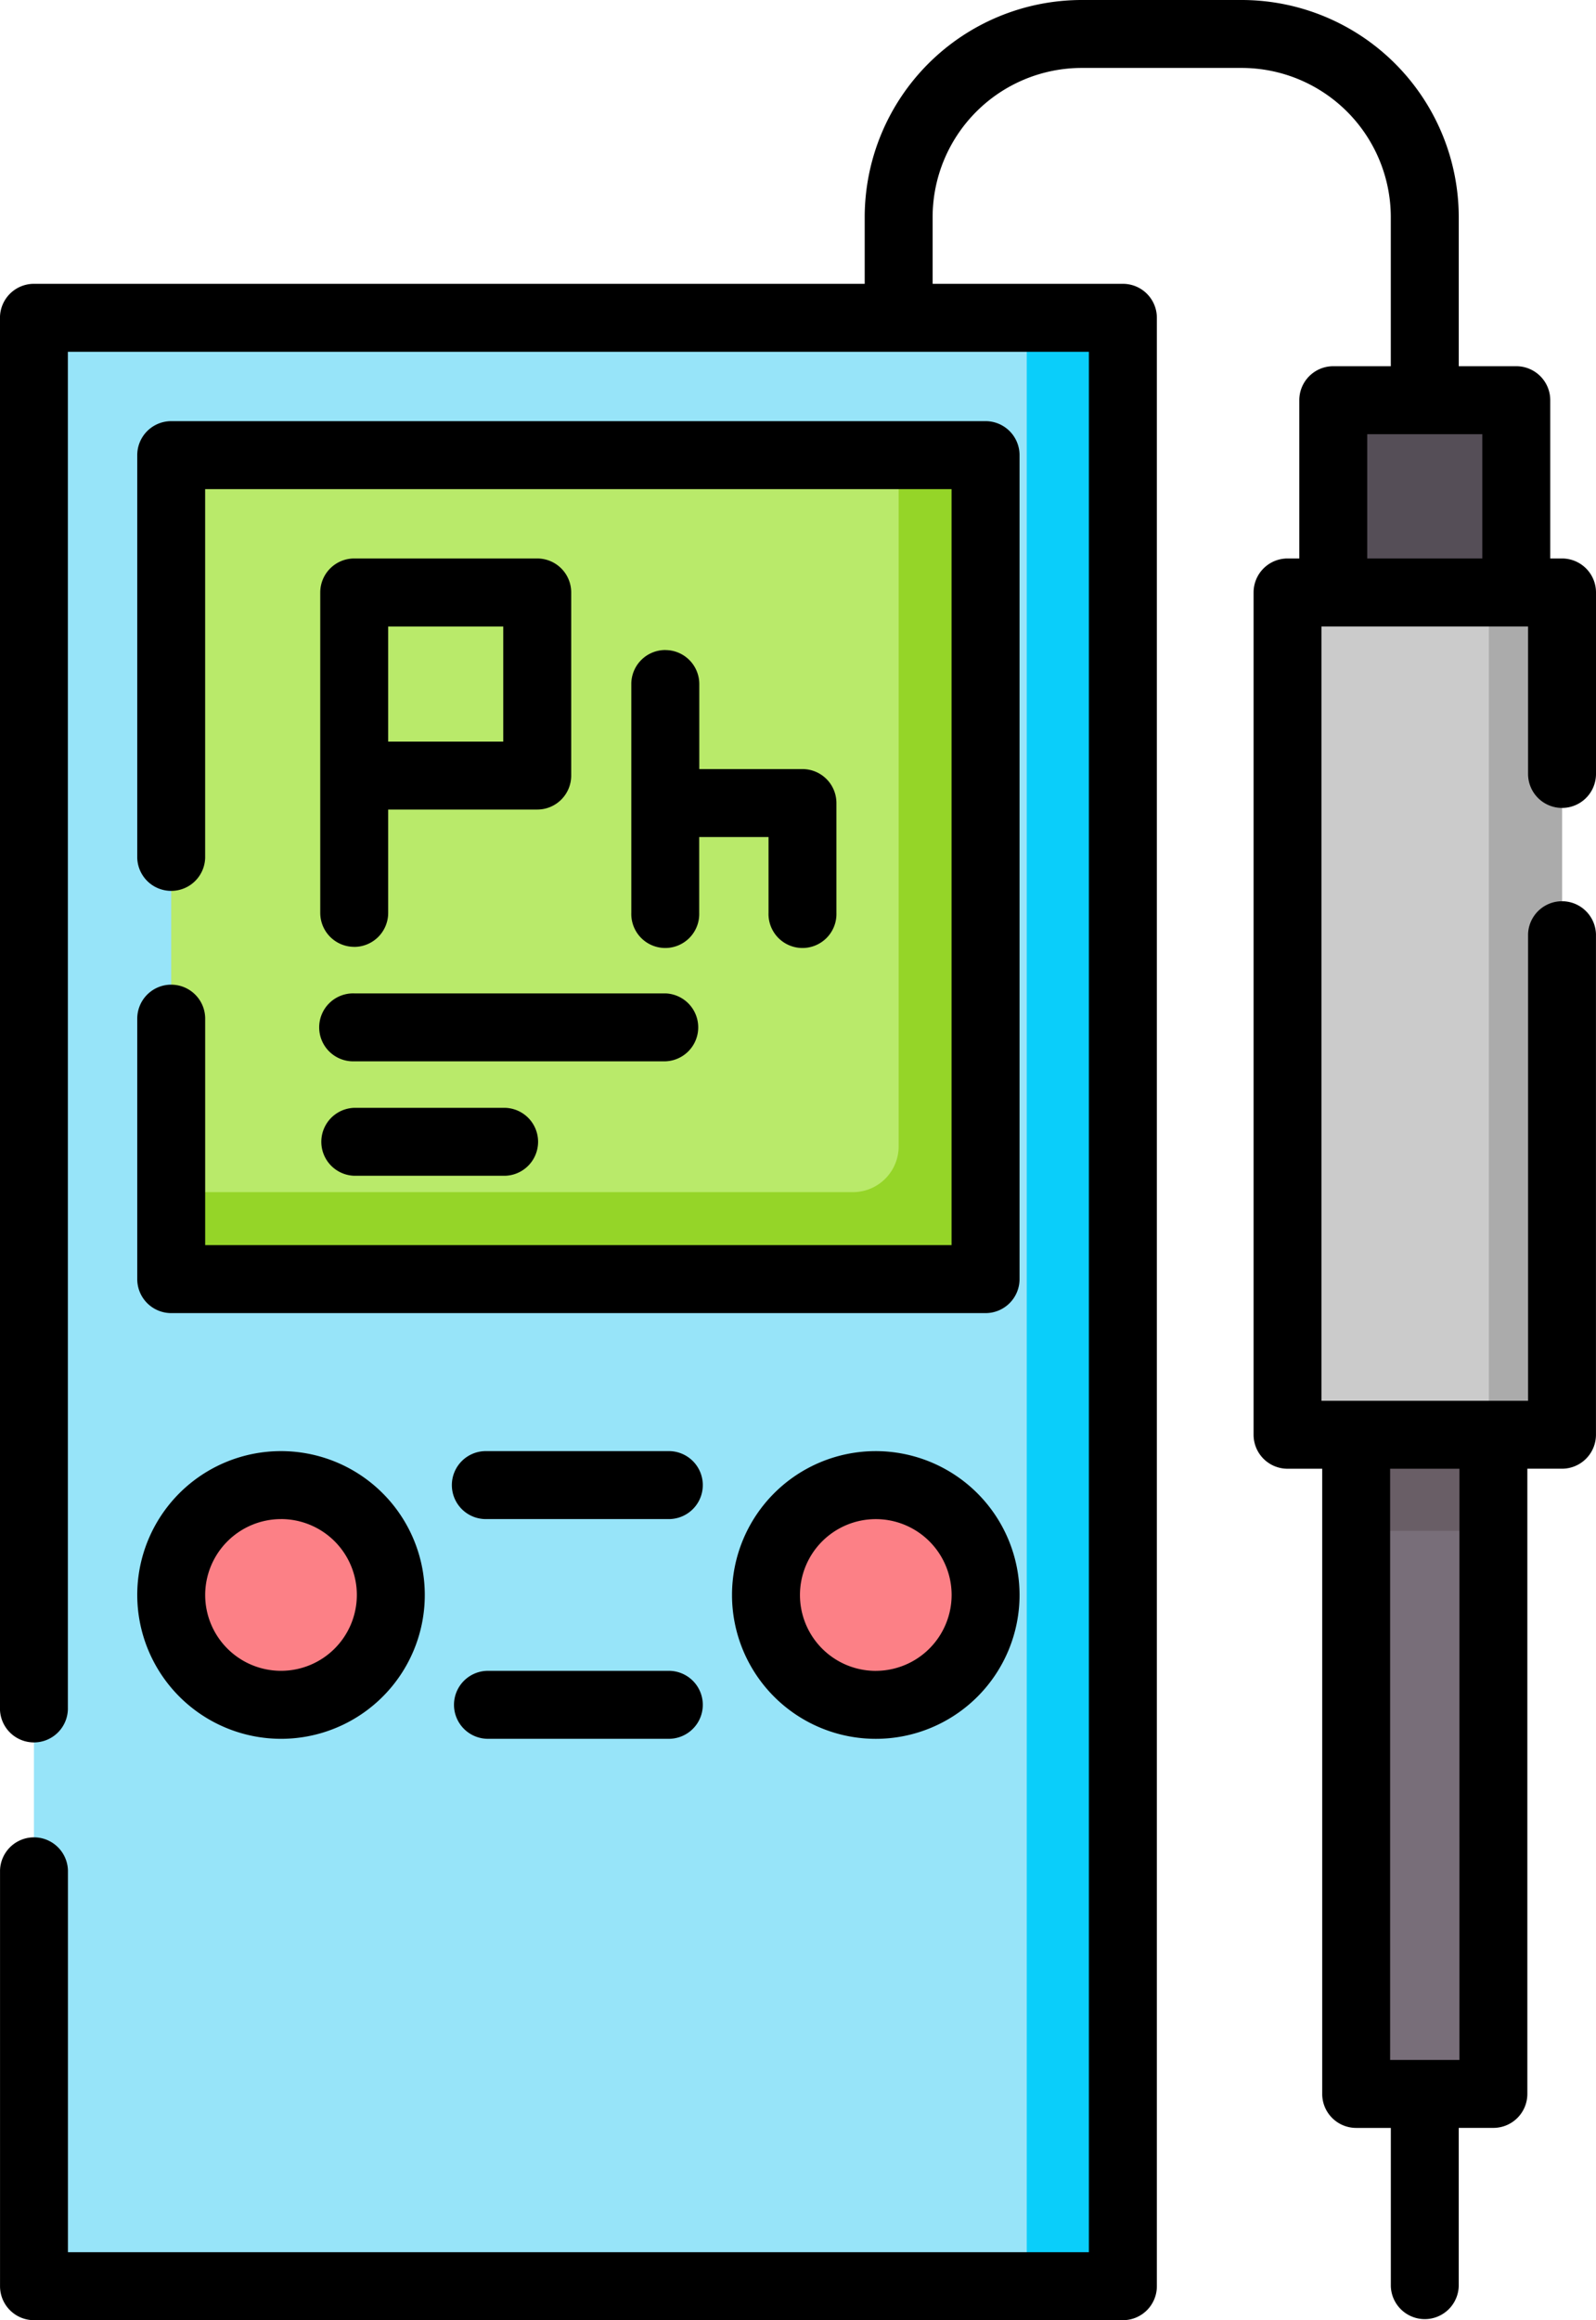 <svg xmlns="http://www.w3.org/2000/svg" width="190.394" height="276.627" viewBox="0 0 190.394 276.627">
  <g id="Grupo_171746" data-name="Grupo 171746" transform="translate(-1000 -6516.687)">
    <g id="Grupo_171745" data-name="Grupo 171745" transform="translate(920.197 6516.687)">
      <path id="Trazado_259209" data-name="Trazado 259209" d="M87.3,70.13H217.2V304.815H87.3Z" transform="translate(-3.448 -32.24)" fill="#97e4f9"/>
      <path id="Trazado_259210" data-name="Trazado 259210" d="M306.508,70.13h11.461V304.815H306.508Z" transform="translate(-104.219 -32.24)" fill="#0acefa"/>
      <path id="Trazado_259211" data-name="Trazado 259211" d="M214.757,100.435v98.24H117.608v-98.24Z" transform="translate(-17.379 -46.171)" fill="#b9ea6a"/>
      <path id="Trazado_259212" data-name="Trazado 259212" d="M204.387,100.435v82.413a5.458,5.458,0,0,1-5.458,5.458H117.608v10.37h97.149v-98.24Z" transform="translate(-17.379 -46.171)" fill="#95d528"/>
      <circle id="Elipse_6297" data-name="Elipse 6297" cx="13.099" cy="13.099" r="13.099" transform="translate(100.229 177.064)" fill="#fc8086"/>
      <circle id="Elipse_6298" data-name="Elipse 6298" cx="13.099" cy="13.099" r="13.099" transform="translate(171.18 177.064)" fill="#fc8086"/>
      <path id="Trazado_259213" data-name="Trazado 259213" d="M364.087,130.74h32.747V231.163H364.087Z" transform="translate(-130.689 -60.103)" fill="#cbcbcb"/>
      <path id="Trazado_259214" data-name="Trazado 259214" d="M408.535,130.74h8.733V231.163h-8.733Z" transform="translate(-151.122 -60.103)" fill="#ababab"/>
      <path id="Trazado_259215" data-name="Trazado 259215" d="M379.24,316.61h16.373V395.2H379.24Z" transform="translate(-137.655 -145.55)" fill="#786e79"/>
      <path id="Trazado_259216" data-name="Trazado 259216" d="M374.189,88.313H396.02v22.923H374.189Z" transform="translate(-135.333 -40.599)" fill="#554e57"/>
      <path id="Trazado_259217" data-name="Trazado 259217" d="M379.24,316.61h16.373v11.461H379.24Z" transform="translate(-137.655 -145.55)" fill="#695e66"/>
      <path id="Trazado_259218" data-name="Trazado 259218" d="M114.16,160.12a4.052,4.052,0,0,0-4.052,4.052v31.055a4.052,4.052,0,0,0,4.052,4.052h97.149a4.052,4.052,0,0,0,4.052-4.052V96.987a4.052,4.052,0,0,0-4.052-4.052H114.16a4.052,4.052,0,0,0-4.052,4.052v48.029a4.052,4.052,0,0,0,8.1,0V101.039h89.044v90.136H118.212v-27a4.052,4.052,0,0,0-4.052-4.052Z" transform="translate(-13.932 -42.723)"/>
      <path id="Trazado_259219" data-name="Trazado 259219" d="M127.259,354.523a17.151,17.151,0,1,0-17.151-17.15A17.17,17.17,0,0,0,127.259,354.523Zm0-26.2a9.046,9.046,0,1,1-9.047,9.047A9.057,9.057,0,0,1,127.259,328.326Z" transform="translate(-13.932 -147.21)"/>
      <path id="Trazado_259220" data-name="Trazado 259220" d="M258.58,320.222a17.151,17.151,0,1,0,17.151,17.151A17.17,17.17,0,0,0,258.58,320.222Zm0,26.2a9.046,9.046,0,1,1,9.047-9.046A9.057,9.057,0,0,1,258.58,346.419Z" transform="translate(-74.301 -147.21)"/>
      <path id="Trazado_259221" data-name="Trazado 259221" d="M205.692,320.222H183.861a4.052,4.052,0,1,0,0,8.1h21.831a4.052,4.052,0,0,0,0-8.1Z" transform="translate(-45.974 -147.21)"/>
      <path id="Trazado_259222" data-name="Trazado 259222" d="M205.692,368.709H183.861a4.052,4.052,0,0,0,0,8.1h21.831a4.052,4.052,0,0,0,0-8.1Z" transform="translate(-45.974 -169.5)"/>
      <path id="Trazado_259223" data-name="Trazado 259223" d="M154.566,169.549a4.052,4.052,0,0,0,4.052-4.052V153.175H176.4a4.052,4.052,0,0,0,4.052-4.052V127.292a4.052,4.052,0,0,0-4.052-4.052H154.566a4.052,4.052,0,0,0-4.052,4.052v38.2a4.052,4.052,0,0,0,4.052,4.052Zm4.052-38.2h13.727v13.727H158.618Z" transform="translate(-32.507 -56.655)"/>
      <path id="Trazado_259224" data-name="Trazado 259224" d="M223.257,143.443A4.052,4.052,0,0,0,219.2,147.5v27.289a4.052,4.052,0,1,0,8.1,0v-9.047h8.269v9.047a4.052,4.052,0,1,0,8.1,0v-13.1a4.052,4.052,0,0,0-4.052-4.052H227.309V147.5a4.052,4.052,0,0,0-4.052-4.052Z" transform="translate(-64.085 -65.943)"/>
      <path id="Trazado_259225" data-name="Trazado 259225" d="M154.566,227.309h37.113a4.052,4.052,0,0,0,0-8.1H154.566a4.052,4.052,0,1,0,0,8.1Z" transform="translate(-32.507 -100.771)"/>
      <path id="Trazado_259226" data-name="Trazado 259226" d="M154.566,252.563h18.01a4.052,4.052,0,0,0,0-8.1h-18.01a4.052,4.052,0,0,0,0,8.1Z" transform="translate(-32.507 -112.381)"/>
      <path id="Trazado_259227" data-name="Trazado 259227" d="M266.145,96.326a4.052,4.052,0,0,0,4.052-4.052V70.637a4.052,4.052,0,0,0-4.052-4.052h-1.406V47.714a4.052,4.052,0,0,0-4.052-4.052h-6.863V25.883A25.912,25.912,0,0,0,227.94,0h-19.1a25.912,25.912,0,0,0-25.883,25.883v7.955h-99.1A4.052,4.052,0,0,0,79.8,37.89V203.563a4.052,4.052,0,1,0,8.1,0V41.943H209.7v226.58H87.907V222.984a4.052,4.052,0,0,0-8.1,0v49.591a4.052,4.052,0,0,0,4.052,4.052h129.9a4.052,4.052,0,0,0,4.052-4.052V37.89a4.052,4.052,0,0,0-4.052-4.052H191.06V25.883A17.8,17.8,0,0,1,208.838,8.1h19.1a17.8,17.8,0,0,1,17.779,17.779V43.662h-6.863a4.052,4.052,0,0,0-4.052,4.052V66.585H233.4a4.052,4.052,0,0,0-4.052,4.052V171.06a4.052,4.052,0,0,0,4.052,4.052h4.135v74.54a4.052,4.052,0,0,0,4.052,4.052h4.134v18.871a4.052,4.052,0,0,0,8.1,0V253.7h4.134a4.052,4.052,0,0,0,4.052-4.052v-74.54h4.134a4.052,4.052,0,0,0,4.052-4.052V111.376a4.052,4.052,0,0,0-8.1,0v55.632H237.449V74.689h24.643V92.274a4.053,4.053,0,0,0,4.053,4.052Zm-12.239,78.786V245.6h-8.269V175.112Zm-11-108.527V51.767h13.727V66.585Z" transform="translate(0 0)"/>
    </g>
  </g>
</svg>
